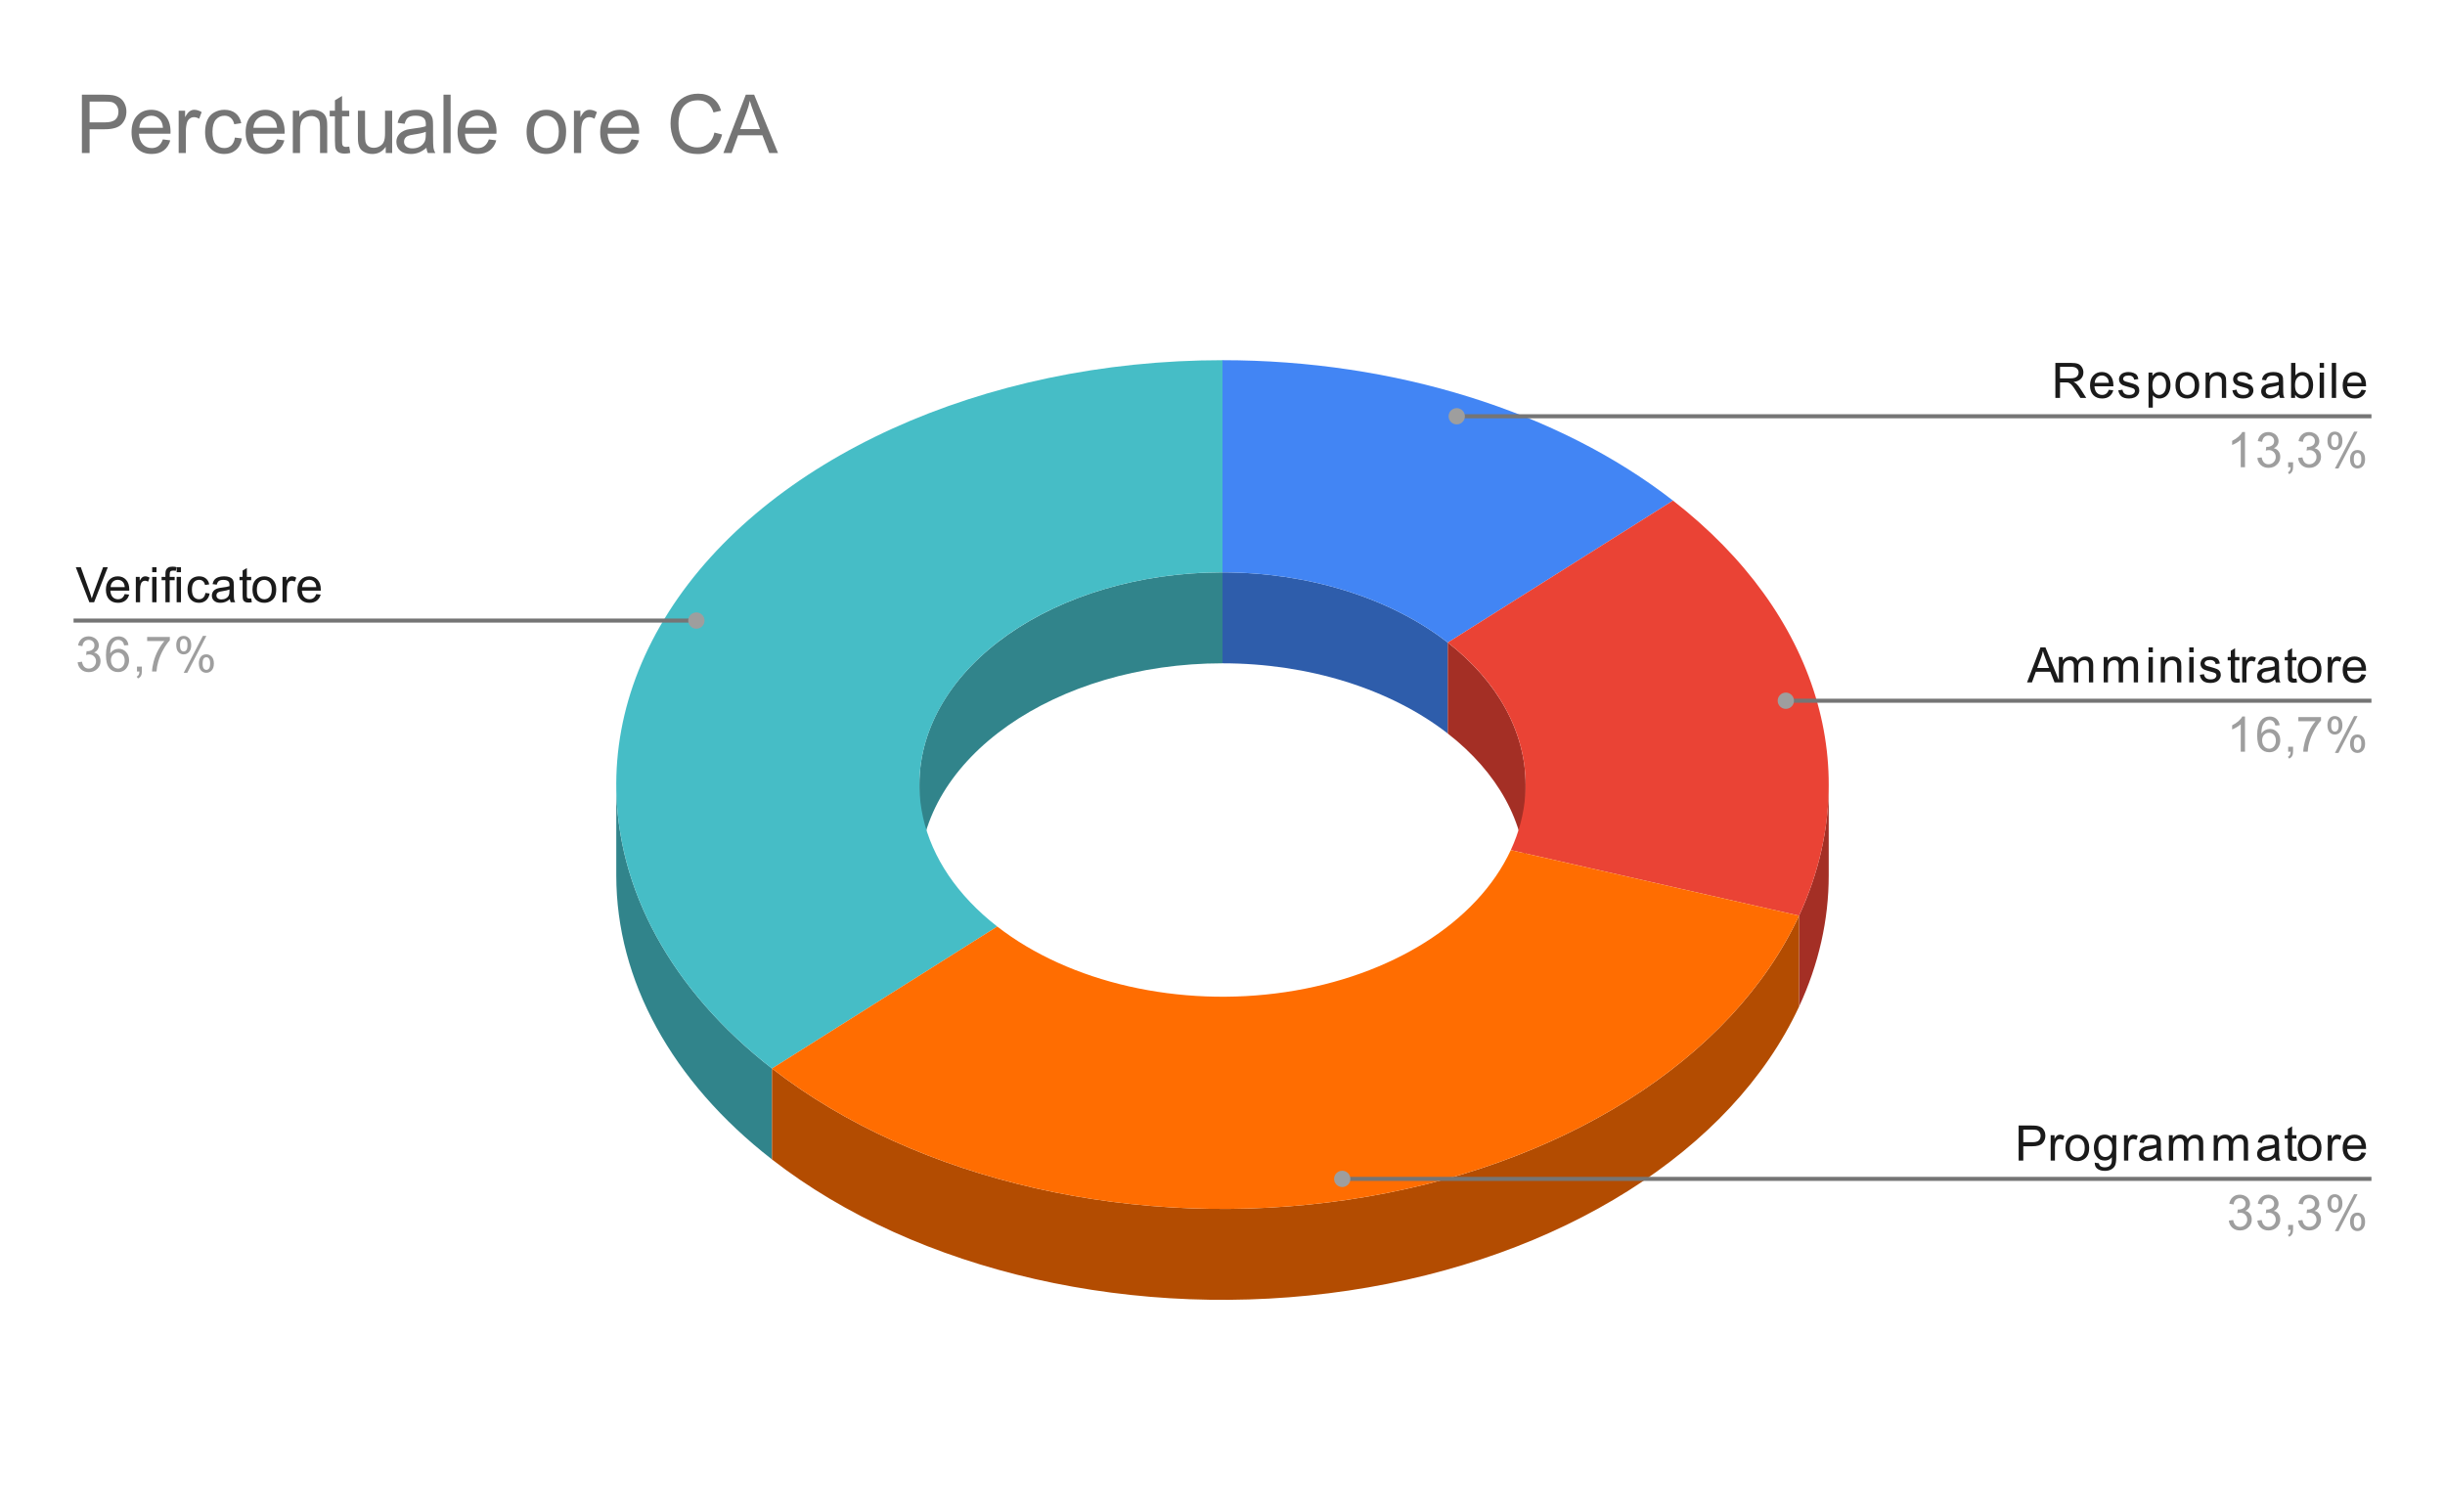 <svg version="1.1" viewBox="0.0 0.0 600.0 371.0" fill="none" stroke="none" stroke-linecap="square" stroke-miterlimit="10" width="600" height="371" xmlns:xlink="http://www.w3.org/1999/xlink" xmlns="http://www.w3.org/2000/svg"><path fill="#ffffff" d="M0 0L600.0 0L600.0 371.0L0 371.0L0 0Z" fill-rule="nonzero"/><path fill="#2e5dab" d="M300.0 140.458C321.081 140.458 341.172 146.719 355.278 157.685L355.278 180C341.172 169.034 321.081 162.773 300.0 162.773Z" fill-rule="nonzero"/><path fill="#4285f4" d="M300.0 88.389C342.162 88.389 382.343 100.912 410.555 122.845L355.278 157.685C341.172 146.719 321.081 140.458 300.0 140.458Z" fill-rule="nonzero"/><path fill="#a42f25" d="M448.767 214.841C448.767 225.768 446.31 236.628 441.486 247.021L441.486 224.706C446.31 214.313 448.767 203.453 448.767 192.526Z" fill-rule="nonzero"/><path fill="#a42f25" d="M355.278 157.685C367.577 167.247 374.383 179.659 374.383 192.526L374.383 214.841C374.383 201.974 367.577 189.562 355.278 180Z" fill-rule="nonzero"/><path fill="#ea4335" d="M410.555 122.845C446.119 150.493 457.91 189.322 441.486 224.706L370.743 208.616C378.955 190.924 373.059 171.509 355.278 157.685Z" fill-rule="nonzero"/><path fill="#31848b" d="M189.445 284.522C164.846 265.398 151.233 240.575 151.233 214.841L151.233 192.526C151.233 218.26 164.846 243.083 189.445 262.207Z" fill-rule="nonzero"/><path fill="#31848b" d="M225.617 192.526C225.617 163.769 258.919 140.458 300.0 140.458L300.0 162.773C258.919 162.773 225.617 186.084 225.617 214.841Z" fill-rule="nonzero"/><path fill="#46bdc6" d="M189.445 262.207C150.13 231.642 140.197 187.743 164.095 150.17C187.993 112.597 241.244 88.389 300.0 88.389L300.0 140.458C270.622 140.458 243.996 152.561 232.047 171.348C220.098 190.134 225.065 212.084 244.722 227.366Z" fill-rule="nonzero"/><path fill="#b34c01" d="M441.486 247.021C425.062 282.404 382.918 308.967 330.93 316.702C278.943 324.437 225.009 312.17 189.445 284.522L189.445 262.207C225.009 289.855 278.943 302.122 330.93 294.387C382.918 286.652 425.062 260.089 441.486 224.706Z" fill-rule="nonzero"/><path fill="#ff6d01" d="M441.486 224.706C425.062 260.089 382.918 286.652 330.93 294.387C278.943 302.122 225.009 289.855 189.445 262.207L244.722 227.366C262.504 241.19 289.471 247.324 315.465 243.456C341.459 239.589 362.531 226.308 370.743 208.616Z" fill-rule="nonzero"/><path fill="#1a1a1a" d="M21.925 147.787L18.597 139.194L19.831 139.194L22.066 145.444Q22.331 146.194 22.519 146.85Q22.722 146.147 22.988 145.444L25.3 139.194L26.456 139.194L23.097 147.787L21.925 147.787ZM30.597 145.787L31.691 145.912Q31.441 146.866 30.738 147.397Q30.034 147.928 28.956 147.928Q27.597 147.928 26.784 147.084Q25.988 146.241 25.988 144.725Q25.988 143.162 26.8 142.303Q27.613 141.428 28.894 141.428Q30.144 141.428 30.925 142.272Q31.722 143.116 31.722 144.662Q31.722 144.756 31.722 144.944L27.081 144.944Q27.144 145.975 27.659 146.522Q28.175 147.053 28.956 147.053Q29.534 147.053 29.941 146.756Q30.363 146.444 30.597 145.787ZM27.144 144.084L30.613 144.084Q30.55 143.287 30.222 142.897Q29.706 142.287 28.909 142.287Q28.175 142.287 27.675 142.772Q27.191 143.256 27.144 144.084ZM33.331 147.787L33.331 141.569L34.284 141.569L34.284 142.506Q34.644 141.85 34.941 141.647Q35.253 141.428 35.628 141.428Q36.159 141.428 36.706 141.756L36.347 142.741Q35.956 142.506 35.581 142.506Q35.222 142.506 34.941 142.725Q34.675 142.928 34.566 143.303Q34.378 143.866 34.378 144.522L34.378 147.787L33.331 147.787ZM37.347 140.412L37.347 139.194L38.409 139.194L38.409 140.412L37.347 140.412ZM37.347 147.787L37.347 141.569L38.409 141.569L38.409 147.787L37.347 147.787ZM40.597 147.787L40.597 142.381L39.659 142.381L39.659 141.569L40.597 141.569L40.597 140.897Q40.597 140.272 40.706 139.975Q40.862 139.553 41.237 139.303Q41.628 139.053 42.316 139.053Q42.769 139.053 43.3 139.162L43.144 140.069Q42.816 140.022 42.519 140.022Q42.034 140.022 41.831 140.225Q41.644 140.428 41.644 140.991L41.644 141.569L42.862 141.569L42.862 142.381L41.644 142.381L41.644 147.787L40.597 147.787ZM43.347 140.412L43.347 139.194L44.409 139.194L44.409 140.412L43.347 140.412ZM43.347 147.787L43.347 141.569L44.409 141.569L44.409 147.787L43.347 147.787ZM50.409 145.506L51.441 145.647Q51.269 146.709 50.566 147.319Q49.862 147.928 48.847 147.928Q47.566 147.928 46.784 147.1Q46.019 146.256 46.019 144.694Q46.019 143.694 46.347 142.944Q46.691 142.178 47.362 141.803Q48.05 141.428 48.862 141.428Q49.862 141.428 50.503 141.944Q51.159 142.444 51.347 143.397L50.316 143.553Q50.175 142.928 49.8 142.616Q49.425 142.287 48.894 142.287Q48.097 142.287 47.597 142.866Q47.097 143.428 47.097 144.662Q47.097 145.928 47.581 146.491Q48.066 147.053 48.831 147.053Q49.456 147.053 49.862 146.678Q50.284 146.303 50.409 145.506ZM56.409 147.022Q55.816 147.522 55.269 147.725Q54.737 147.928 54.112 147.928Q53.081 147.928 52.534 147.428Q51.987 146.928 51.987 146.147Q51.987 145.694 52.191 145.319Q52.394 144.928 52.737 144.709Q53.081 144.475 53.503 144.366Q53.8 144.272 54.441 144.194Q55.706 144.053 56.316 143.834Q56.316 143.616 56.316 143.569Q56.316 142.912 56.019 142.647Q55.612 142.303 54.816 142.303Q54.081 142.303 53.722 142.569Q53.362 142.819 53.191 143.475L52.159 143.334Q52.3 142.678 52.628 142.272Q52.956 141.866 53.566 141.647Q54.175 141.428 54.972 141.428Q55.769 141.428 56.269 141.616Q56.769 141.803 57.003 142.084Q57.237 142.366 57.331 142.803Q57.378 143.069 57.378 143.772L57.378 145.178Q57.378 146.647 57.441 147.037Q57.519 147.428 57.722 147.787L56.612 147.787Q56.456 147.459 56.409 147.022ZM56.316 144.662Q55.737 144.897 54.597 145.069Q53.941 145.162 53.675 145.287Q53.409 145.397 53.253 145.616Q53.112 145.834 53.112 146.116Q53.112 146.537 53.425 146.819Q53.753 147.1 54.362 147.1Q54.972 147.1 55.441 146.834Q55.925 146.569 56.144 146.1Q56.316 145.741 56.316 145.053L56.316 144.662ZM61.644 146.85L61.8 147.772Q61.347 147.866 61.003 147.866Q60.425 147.866 60.112 147.694Q59.8 147.506 59.659 147.209Q59.534 146.912 59.534 145.959L59.534 142.381L58.769 142.381L58.769 141.569L59.534 141.569L59.534 140.022L60.581 139.397L60.581 141.569L61.644 141.569L61.644 142.381L60.581 142.381L60.581 146.022Q60.581 146.475 60.628 146.6Q60.691 146.725 60.816 146.803Q60.941 146.881 61.175 146.881Q61.362 146.881 61.644 146.85ZM61.956 144.678Q61.956 142.944 62.909 142.116Q63.706 141.428 64.862 141.428Q66.144 141.428 66.956 142.272Q67.784 143.1 67.784 144.584Q67.784 145.787 67.425 146.475Q67.066 147.162 66.362 147.553Q65.675 147.928 64.862 147.928Q63.566 147.928 62.753 147.1Q61.956 146.256 61.956 144.678ZM63.034 144.678Q63.034 145.866 63.55 146.459Q64.081 147.053 64.862 147.053Q65.659 147.053 66.175 146.459Q66.691 145.866 66.691 144.647Q66.691 143.491 66.159 142.897Q65.644 142.303 64.862 142.303Q64.081 142.303 63.55 142.897Q63.034 143.475 63.034 144.678ZM69.331 147.787L69.331 141.569L70.284 141.569L70.284 142.506Q70.644 141.85 70.941 141.647Q71.253 141.428 71.628 141.428Q72.159 141.428 72.706 141.756L72.347 142.741Q71.956 142.506 71.581 142.506Q71.222 142.506 70.941 142.725Q70.675 142.928 70.566 143.303Q70.378 143.866 70.378 144.522L70.378 147.787L69.331 147.787ZM77.597 145.787L78.691 145.912Q78.441 146.866 77.737 147.397Q77.034 147.928 75.956 147.928Q74.597 147.928 73.784 147.084Q72.987 146.241 72.987 144.725Q72.987 143.162 73.8 142.303Q74.612 141.428 75.894 141.428Q77.144 141.428 77.925 142.272Q78.722 143.116 78.722 144.662Q78.722 144.756 78.722 144.944L74.081 144.944Q74.144 145.975 74.659 146.522Q75.175 147.053 75.956 147.053Q76.534 147.053 76.941 146.756Q77.362 146.444 77.597 145.787ZM74.144 144.084L77.612 144.084Q77.55 143.287 77.222 142.897Q76.706 142.287 75.909 142.287Q75.175 142.287 74.675 142.772Q74.191 143.256 74.144 144.084Z" fill-rule="nonzero"/><path fill="#9e9e9e" d="M19.05 162.522L20.113 162.381Q20.284 163.272 20.722 163.678Q21.159 164.069 21.784 164.069Q22.534 164.069 23.05 163.553Q23.566 163.037 23.566 162.272Q23.566 161.553 23.081 161.084Q22.613 160.6 21.878 160.6Q21.581 160.6 21.128 160.725L21.253 159.787Q21.363 159.803 21.425 159.803Q22.097 159.803 22.628 159.459Q23.175 159.1 23.175 158.366Q23.175 157.787 22.784 157.412Q22.394 157.022 21.769 157.022Q21.159 157.022 20.738 157.412Q20.331 157.803 20.222 158.569L19.159 158.381Q19.347 157.334 20.034 156.756Q20.722 156.162 21.738 156.162Q22.441 156.162 23.034 156.475Q23.628 156.772 23.941 157.287Q24.253 157.803 24.253 158.397Q24.253 158.944 23.956 159.412Q23.659 159.866 23.081 160.131Q23.831 160.303 24.253 160.866Q24.675 161.412 24.675 162.256Q24.675 163.381 23.847 164.162Q23.034 164.944 21.784 164.944Q20.659 164.944 19.909 164.272Q19.159 163.584 19.05 162.522ZM31.519 158.303L30.472 158.381Q30.331 157.756 30.081 157.475Q29.644 157.022 29.019 157.022Q28.519 157.022 28.128 157.303Q27.644 157.678 27.347 158.381Q27.066 159.069 27.05 160.35Q27.425 159.772 27.972 159.491Q28.534 159.209 29.144 159.209Q30.191 159.209 30.925 159.991Q31.675 160.772 31.675 161.991Q31.675 162.803 31.316 163.506Q30.972 164.194 30.363 164.569Q29.753 164.928 28.988 164.928Q27.659 164.928 26.831 163.959Q26.003 162.991 26.003 160.772Q26.003 158.272 26.925 157.147Q27.722 156.162 29.081 156.162Q30.097 156.162 30.738 156.741Q31.394 157.303 31.519 158.303ZM27.222 162.006Q27.222 162.553 27.441 163.053Q27.675 163.537 28.081 163.803Q28.503 164.069 28.972 164.069Q29.628 164.069 30.113 163.537Q30.597 162.991 30.597 162.069Q30.597 161.178 30.113 160.662Q29.644 160.147 28.925 160.147Q28.206 160.147 27.706 160.662Q27.222 161.178 27.222 162.006ZM33.612 164.787L33.612 163.584L34.816 163.584L34.816 164.787Q34.816 165.444 34.581 165.85Q34.347 166.272 33.847 166.491L33.55 166.037Q33.878 165.897 34.034 165.6Q34.191 165.319 34.222 164.787L33.612 164.787ZM36.112 157.319L36.112 156.303L41.675 156.303L41.675 157.131Q40.862 158.006 40.05 159.459Q39.253 160.897 38.816 162.428Q38.487 163.506 38.409 164.787L37.316 164.787Q37.331 163.772 37.706 162.334Q38.097 160.897 38.8 159.569Q39.519 158.241 40.331 157.319L36.112 157.319ZM43.253 158.256Q43.253 157.334 43.706 156.694Q44.175 156.053 45.05 156.053Q45.862 156.053 46.394 156.631Q46.925 157.209 46.925 158.319Q46.925 159.412 46.378 160.006Q45.847 160.584 45.066 160.584Q44.284 160.584 43.769 160.006Q43.253 159.428 43.253 158.256ZM45.081 156.772Q44.691 156.772 44.425 157.116Q44.175 157.459 44.175 158.366Q44.175 159.194 44.425 159.537Q44.691 159.866 45.081 159.866Q45.487 159.866 45.737 159.522Q46.003 159.178 46.003 158.287Q46.003 157.444 45.737 157.116Q45.472 156.772 45.081 156.772ZM45.081 165.1L49.784 156.053L50.644 156.053L45.956 165.1L45.081 165.1ZM48.8 162.772Q48.8 161.85 49.253 161.209Q49.722 160.569 50.612 160.569Q51.425 160.569 51.956 161.147Q52.487 161.709 52.487 162.834Q52.487 163.928 51.941 164.522Q51.409 165.1 50.612 165.1Q49.847 165.1 49.316 164.522Q48.8 163.944 48.8 162.772ZM50.644 161.287Q50.237 161.287 49.972 161.631Q49.722 161.975 49.722 162.881Q49.722 163.694 49.987 164.037Q50.253 164.381 50.644 164.381Q51.034 164.381 51.3 164.037Q51.566 163.694 51.566 162.787Q51.566 161.959 51.3 161.631Q51.034 161.287 50.644 161.287Z" fill-rule="nonzero"/><path stroke="#757575" stroke-width="1.0" stroke-linecap="butt" d="M18.55 152.287L145.233 152.287L170.89 152.287" fill-rule="nonzero"/><path fill="#9e9e9e" d="M172.89 152.287C172.89 151.183 171.995 150.287 170.89 150.287C169.786 150.287 168.89 151.183 168.89 152.287C168.89 153.392 169.786 154.287 170.89 154.287C171.995 154.287 172.89 153.392 172.89 152.287" fill-rule="nonzero"/><path fill="#1a1a1a" d="M504.387 97.649L504.387 89.055L508.2 89.055Q509.356 89.055 509.95 89.29Q510.544 89.524 510.903 90.118Q511.262 90.696 511.262 91.399Q511.262 92.321 510.669 92.946Q510.075 93.571 508.841 93.743Q509.294 93.961 509.528 94.165Q510.028 94.618 510.466 95.305L511.966 97.649L510.528 97.649L509.403 95.868Q508.903 95.086 508.575 94.68Q508.262 94.274 507.997 94.118Q507.747 93.946 507.481 93.868Q507.294 93.836 506.856 93.836L505.528 93.836L505.528 97.649L504.387 97.649ZM505.528 92.852L507.981 92.852Q508.747 92.852 509.184 92.696Q509.637 92.524 509.856 92.18Q510.091 91.821 510.091 91.399Q510.091 90.79 509.637 90.399Q509.2 90.008 508.247 90.008L505.528 90.008L505.528 92.852ZM517.497 95.649L518.591 95.774Q518.341 96.727 517.638 97.258Q516.934 97.79 515.856 97.79Q514.497 97.79 513.684 96.946Q512.888 96.102 512.888 94.586Q512.888 93.024 513.7 92.165Q514.513 91.29 515.794 91.29Q517.044 91.29 517.825 92.133Q518.622 92.977 518.622 94.524Q518.622 94.618 518.622 94.805L513.981 94.805Q514.044 95.836 514.559 96.383Q515.075 96.915 515.856 96.915Q516.434 96.915 516.841 96.618Q517.263 96.305 517.497 95.649ZM514.044 93.946L517.513 93.946Q517.45 93.149 517.122 92.758Q516.606 92.149 515.809 92.149Q515.075 92.149 514.575 92.633Q514.091 93.118 514.044 93.946ZM519.825 95.79L520.856 95.633Q520.95 96.258 521.341 96.586Q521.747 96.915 522.481 96.915Q523.2 96.915 523.544 96.633Q523.903 96.336 523.903 95.93Q523.903 95.571 523.591 95.368Q523.372 95.227 522.513 95.008Q521.356 94.711 520.903 94.508Q520.466 94.29 520.231 93.915Q519.997 93.54 519.997 93.071Q519.997 92.665 520.184 92.305Q520.372 91.946 520.7 91.711Q520.95 91.54 521.372 91.415Q521.794 91.29 522.294 91.29Q523.013 91.29 523.559 91.508Q524.122 91.711 524.388 92.071Q524.653 92.43 524.747 93.024L523.716 93.165Q523.653 92.696 523.309 92.43Q522.981 92.149 522.356 92.149Q521.638 92.149 521.325 92.399Q521.013 92.633 521.013 92.961Q521.013 93.165 521.138 93.321Q521.278 93.493 521.544 93.602Q521.7 93.665 522.481 93.868Q523.606 94.18 524.044 94.368Q524.481 94.555 524.731 94.915Q524.981 95.274 524.981 95.821Q524.981 96.352 524.669 96.821Q524.372 97.274 523.794 97.54Q523.216 97.79 522.481 97.79Q521.263 97.79 520.622 97.29Q519.997 96.774 519.825 95.79ZM527.247 100.04L527.247 91.43L528.2 91.43L528.2 92.227Q528.544 91.758 528.966 91.524Q529.403 91.29 530.013 91.29Q530.809 91.29 531.419 91.696Q532.028 92.102 532.325 92.852Q532.638 93.602 532.638 94.493Q532.638 95.446 532.294 96.211Q531.966 96.977 531.309 97.383Q530.653 97.79 529.934 97.79Q529.403 97.79 528.981 97.571Q528.559 97.336 528.294 97.008L528.294 100.04L527.247 100.04ZM528.2 94.571Q528.2 95.774 528.684 96.352Q529.169 96.915 529.856 96.915Q530.559 96.915 531.059 96.321Q531.559 95.727 531.559 94.477Q531.559 93.29 531.075 92.711Q530.591 92.118 529.903 92.118Q529.231 92.118 528.716 92.743Q528.2 93.368 528.2 94.571ZM533.856 94.54Q533.856 92.805 534.809 91.977Q535.606 91.29 536.763 91.29Q538.044 91.29 538.856 92.133Q539.684 92.961 539.684 94.446Q539.684 95.649 539.325 96.336Q538.966 97.024 538.263 97.415Q537.575 97.79 536.763 97.79Q535.466 97.79 534.653 96.961Q533.856 96.118 533.856 94.54ZM534.934 94.54Q534.934 95.727 535.45 96.321Q535.981 96.915 536.763 96.915Q537.559 96.915 538.075 96.321Q538.591 95.727 538.591 94.508Q538.591 93.352 538.059 92.758Q537.544 92.165 536.763 92.165Q535.981 92.165 535.45 92.758Q534.934 93.336 534.934 94.54ZM541.247 97.649L541.247 91.43L542.184 91.43L542.184 92.305Q542.872 91.29 544.169 91.29Q544.731 91.29 545.2 91.493Q545.684 91.696 545.919 92.024Q546.153 92.352 546.247 92.79Q546.294 93.086 546.294 93.821L546.294 97.649L545.247 97.649L545.247 93.868Q545.247 93.211 545.122 92.899Q544.997 92.586 544.684 92.399Q544.372 92.196 543.95 92.196Q543.278 92.196 542.778 92.633Q542.294 93.055 542.294 94.243L542.294 97.649L541.247 97.649ZM547.825 95.79L548.856 95.633Q548.95 96.258 549.341 96.586Q549.747 96.915 550.481 96.915Q551.2 96.915 551.544 96.633Q551.903 96.336 551.903 95.93Q551.903 95.571 551.591 95.368Q551.372 95.227 550.513 95.008Q549.356 94.711 548.903 94.508Q548.466 94.29 548.231 93.915Q547.997 93.54 547.997 93.071Q547.997 92.665 548.184 92.305Q548.372 91.946 548.7 91.711Q548.95 91.54 549.372 91.415Q549.794 91.29 550.294 91.29Q551.013 91.29 551.559 91.508Q552.122 91.711 552.388 92.071Q552.653 92.43 552.747 93.024L551.716 93.165Q551.653 92.696 551.309 92.43Q550.981 92.149 550.356 92.149Q549.638 92.149 549.325 92.399Q549.013 92.633 549.013 92.961Q549.013 93.165 549.138 93.321Q549.278 93.493 549.544 93.602Q549.7 93.665 550.481 93.868Q551.606 94.18 552.044 94.368Q552.481 94.555 552.731 94.915Q552.981 95.274 552.981 95.821Q552.981 96.352 552.669 96.821Q552.372 97.274 551.794 97.54Q551.216 97.79 550.481 97.79Q549.263 97.79 548.622 97.29Q547.997 96.774 547.825 95.79ZM559.309 96.883Q558.716 97.383 558.169 97.586Q557.638 97.79 557.013 97.79Q555.981 97.79 555.434 97.29Q554.888 96.79 554.888 96.008Q554.888 95.555 555.091 95.18Q555.294 94.79 555.638 94.571Q555.981 94.336 556.403 94.227Q556.7 94.133 557.341 94.055Q558.606 93.915 559.216 93.696Q559.216 93.477 559.216 93.43Q559.216 92.774 558.919 92.508Q558.513 92.165 557.716 92.165Q556.981 92.165 556.622 92.43Q556.263 92.68 556.091 93.336L555.059 93.196Q555.2 92.54 555.528 92.133Q555.856 91.727 556.466 91.508Q557.075 91.29 557.872 91.29Q558.669 91.29 559.169 91.477Q559.669 91.665 559.903 91.946Q560.138 92.227 560.231 92.665Q560.278 92.93 560.278 93.633L560.278 95.04Q560.278 96.508 560.341 96.899Q560.419 97.29 560.622 97.649L559.513 97.649Q559.356 97.321 559.309 96.883ZM559.216 94.524Q558.638 94.758 557.497 94.93Q556.841 95.024 556.575 95.149Q556.309 95.258 556.153 95.477Q556.013 95.696 556.013 95.977Q556.013 96.399 556.325 96.68Q556.653 96.961 557.263 96.961Q557.872 96.961 558.341 96.696Q558.825 96.43 559.044 95.961Q559.216 95.602 559.216 94.915L559.216 94.524ZM563.216 97.649L562.231 97.649L562.231 89.055L563.294 89.055L563.294 92.118Q563.966 91.29 564.997 91.29Q565.575 91.29 566.075 91.524Q566.591 91.743 566.919 92.165Q567.263 92.586 567.45 93.18Q567.638 93.774 567.638 94.446Q567.638 96.04 566.841 96.915Q566.044 97.79 564.95 97.79Q563.841 97.79 563.216 96.868L563.216 97.649ZM563.2 94.493Q563.2 95.602 563.513 96.102Q564.013 96.915 564.856 96.915Q565.544 96.915 566.044 96.321Q566.559 95.727 566.559 94.524Q566.559 93.305 566.075 92.727Q565.591 92.149 564.903 92.149Q564.216 92.149 563.7 92.758Q563.2 93.352 563.2 94.493ZM569.247 90.274L569.247 89.055L570.309 89.055L570.309 90.274L569.247 90.274ZM569.247 97.649L569.247 91.43L570.309 91.43L570.309 97.649L569.247 97.649ZM572.216 97.649L572.216 89.055L573.278 89.055L573.278 97.649L572.216 97.649ZM579.497 95.649L580.591 95.774Q580.341 96.727 579.638 97.258Q578.934 97.79 577.856 97.79Q576.497 97.79 575.684 96.946Q574.888 96.102 574.888 94.586Q574.888 93.024 575.7 92.165Q576.513 91.29 577.794 91.29Q579.044 91.29 579.825 92.133Q580.622 92.977 580.622 94.524Q580.622 94.618 580.622 94.805L575.981 94.805Q576.044 95.836 576.559 96.383Q577.075 96.915 577.856 96.915Q578.434 96.915 578.841 96.618Q579.263 96.305 579.497 95.649ZM576.044 93.946L579.513 93.946Q579.45 93.149 579.122 92.758Q578.606 92.149 577.809 92.149Q577.075 92.149 576.575 92.633Q576.091 93.118 576.044 93.946Z" fill-rule="nonzero"/><path fill="#9e9e9e" d="M550.919 114.649L549.872 114.649L549.872 107.93Q549.481 108.29 548.856 108.665Q548.247 109.024 547.763 109.196L547.763 108.18Q548.638 107.758 549.294 107.18Q549.966 106.586 550.247 106.024L550.919 106.024L550.919 114.649ZM553.95 112.383L555.013 112.243Q555.184 113.133 555.622 113.54Q556.059 113.93 556.684 113.93Q557.434 113.93 557.95 113.415Q558.466 112.899 558.466 112.133Q558.466 111.415 557.981 110.946Q557.513 110.461 556.778 110.461Q556.481 110.461 556.028 110.586L556.153 109.649Q556.263 109.665 556.325 109.665Q556.997 109.665 557.528 109.321Q558.075 108.961 558.075 108.227Q558.075 107.649 557.684 107.274Q557.294 106.883 556.669 106.883Q556.059 106.883 555.638 107.274Q555.231 107.665 555.122 108.43L554.059 108.243Q554.247 107.196 554.934 106.618Q555.622 106.024 556.638 106.024Q557.341 106.024 557.934 106.336Q558.528 106.633 558.841 107.149Q559.153 107.665 559.153 108.258Q559.153 108.805 558.856 109.274Q558.559 109.727 557.981 109.993Q558.731 110.165 559.153 110.727Q559.575 111.274 559.575 112.118Q559.575 113.243 558.747 114.024Q557.934 114.805 556.684 114.805Q555.559 114.805 554.809 114.133Q554.059 113.446 553.95 112.383ZM561.513 114.649L561.513 113.446L562.716 113.446L562.716 114.649Q562.716 115.305 562.481 115.711Q562.247 116.133 561.747 116.352L561.45 115.899Q561.778 115.758 561.934 115.461Q562.091 115.18 562.122 114.649L561.513 114.649ZM563.95 112.383L565.013 112.243Q565.184 113.133 565.622 113.54Q566.059 113.93 566.684 113.93Q567.434 113.93 567.95 113.415Q568.466 112.899 568.466 112.133Q568.466 111.415 567.981 110.946Q567.513 110.461 566.778 110.461Q566.481 110.461 566.028 110.586L566.153 109.649Q566.263 109.665 566.325 109.665Q566.997 109.665 567.528 109.321Q568.075 108.961 568.075 108.227Q568.075 107.649 567.684 107.274Q567.294 106.883 566.669 106.883Q566.059 106.883 565.638 107.274Q565.231 107.665 565.122 108.43L564.059 108.243Q564.247 107.196 564.934 106.618Q565.622 106.024 566.638 106.024Q567.341 106.024 567.934 106.336Q568.528 106.633 568.841 107.149Q569.153 107.665 569.153 108.258Q569.153 108.805 568.856 109.274Q568.559 109.727 567.981 109.993Q568.731 110.165 569.153 110.727Q569.575 111.274 569.575 112.118Q569.575 113.243 568.747 114.024Q567.934 114.805 566.684 114.805Q565.559 114.805 564.809 114.133Q564.059 113.446 563.95 112.383ZM571.153 108.118Q571.153 107.196 571.606 106.555Q572.075 105.915 572.95 105.915Q573.763 105.915 574.294 106.493Q574.825 107.071 574.825 108.18Q574.825 109.274 574.278 109.868Q573.747 110.446 572.966 110.446Q572.184 110.446 571.669 109.868Q571.153 109.29 571.153 108.118ZM572.981 106.633Q572.591 106.633 572.325 106.977Q572.075 107.321 572.075 108.227Q572.075 109.055 572.325 109.399Q572.591 109.727 572.981 109.727Q573.388 109.727 573.638 109.383Q573.903 109.04 573.903 108.149Q573.903 107.305 573.638 106.977Q573.372 106.633 572.981 106.633ZM572.981 114.961L577.684 105.915L578.544 105.915L573.856 114.961L572.981 114.961ZM576.7 112.633Q576.7 111.711 577.153 111.071Q577.622 110.43 578.513 110.43Q579.325 110.43 579.856 111.008Q580.388 111.571 580.388 112.696Q580.388 113.79 579.841 114.383Q579.309 114.961 578.513 114.961Q577.747 114.961 577.216 114.383Q576.7 113.805 576.7 112.633ZM578.544 111.149Q578.138 111.149 577.872 111.493Q577.622 111.836 577.622 112.743Q577.622 113.555 577.888 113.899Q578.153 114.243 578.544 114.243Q578.934 114.243 579.2 113.899Q579.466 113.555 579.466 112.649Q579.466 111.821 579.2 111.493Q578.934 111.149 578.544 111.149Z" fill-rule="nonzero"/><path stroke="#757575" stroke-width="1.0" stroke-linecap="butt" d="M581.45 102.149L454.767 102.149L357.483 102.149" fill-rule="nonzero"/><path fill="#9e9e9e" d="M359.483 102.149C359.483 101.044 358.588 100.149 357.483 100.149C356.379 100.149 355.483 101.044 355.483 102.149C355.483 103.254 356.379 104.149 357.483 104.149C358.588 104.149 359.483 103.254 359.483 102.149" fill-rule="nonzero"/><path fill="#1a1a1a" d="M497.434 167.457L500.731 158.863L501.95 158.863L505.466 167.457L504.184 167.457L503.169 164.848L499.591 164.848L498.637 167.457L497.434 167.457ZM499.919 163.926L502.825 163.926L501.934 161.551Q501.512 160.473 501.325 159.77Q501.153 160.598 500.856 161.41L499.919 163.926ZM505.247 167.457L505.247 161.238L506.184 161.238L506.184 162.113Q506.481 161.645 506.966 161.379Q507.45 161.098 508.075 161.098Q508.762 161.098 509.2 161.379Q509.653 161.66 509.825 162.176Q510.575 161.098 511.747 161.098Q512.684 161.098 513.169 161.613Q513.669 162.113 513.669 163.192L513.669 167.457L512.622 167.457L512.622 163.535Q512.622 162.91 512.513 162.629Q512.419 162.348 512.153 162.176Q511.887 162.004 511.512 162.004Q510.856 162.004 510.419 162.442Q509.997 162.879 509.997 163.848L509.997 167.457L508.934 167.457L508.934 163.41Q508.934 162.707 508.669 162.363Q508.419 162.004 507.841 162.004Q507.387 162.004 507.012 162.238Q506.637 162.473 506.466 162.926Q506.294 163.379 506.294 164.223L506.294 167.457L505.247 167.457ZM516.247 167.457L516.247 161.238L517.184 161.238L517.184 162.113Q517.481 161.645 517.966 161.379Q518.45 161.098 519.075 161.098Q519.763 161.098 520.2 161.379Q520.653 161.66 520.825 162.176Q521.575 161.098 522.747 161.098Q523.684 161.098 524.169 161.613Q524.669 162.113 524.669 163.192L524.669 167.457L523.622 167.457L523.622 163.535Q523.622 162.91 523.513 162.629Q523.419 162.348 523.153 162.176Q522.888 162.004 522.513 162.004Q521.856 162.004 521.419 162.442Q520.997 162.879 520.997 163.848L520.997 167.457L519.934 167.457L519.934 163.41Q519.934 162.707 519.669 162.363Q519.419 162.004 518.841 162.004Q518.388 162.004 518.013 162.238Q517.638 162.473 517.466 162.926Q517.294 163.379 517.294 164.223L517.294 167.457L516.247 167.457ZM527.247 160.082L527.247 158.863L528.309 158.863L528.309 160.082L527.247 160.082ZM527.247 167.457L527.247 161.238L528.309 161.238L528.309 167.457L527.247 167.457ZM530.247 167.457L530.247 161.238L531.184 161.238L531.184 162.113Q531.872 161.098 533.169 161.098Q533.731 161.098 534.2 161.301Q534.684 161.504 534.919 161.832Q535.153 162.16 535.247 162.598Q535.294 162.895 535.294 163.629L535.294 167.457L534.247 167.457L534.247 163.676Q534.247 163.02 534.122 162.707Q533.997 162.395 533.684 162.207Q533.372 162.004 532.95 162.004Q532.278 162.004 531.778 162.442Q531.294 162.863 531.294 164.051L531.294 167.457L530.247 167.457ZM537.247 160.082L537.247 158.863L538.309 158.863L538.309 160.082L537.247 160.082ZM537.247 167.457L537.247 161.238L538.309 161.238L538.309 167.457L537.247 167.457ZM539.825 165.598L540.856 165.442Q540.95 166.067 541.341 166.395Q541.747 166.723 542.481 166.723Q543.2 166.723 543.544 166.442Q543.903 166.145 543.903 165.738Q543.903 165.379 543.591 165.176Q543.372 165.035 542.513 164.817Q541.356 164.52 540.903 164.317Q540.466 164.098 540.231 163.723Q539.997 163.348 539.997 162.879Q539.997 162.473 540.184 162.113Q540.372 161.754 540.7 161.52Q540.95 161.348 541.372 161.223Q541.794 161.098 542.294 161.098Q543.013 161.098 543.559 161.317Q544.122 161.52 544.388 161.879Q544.653 162.238 544.747 162.832L543.716 162.973Q543.653 162.504 543.309 162.238Q542.981 161.957 542.356 161.957Q541.638 161.957 541.325 162.207Q541.013 162.442 541.013 162.77Q541.013 162.973 541.138 163.129Q541.278 163.301 541.544 163.41Q541.7 163.473 542.481 163.676Q543.606 163.988 544.044 164.176Q544.481 164.363 544.731 164.723Q544.981 165.082 544.981 165.629Q544.981 166.16 544.669 166.629Q544.372 167.082 543.794 167.348Q543.216 167.598 542.481 167.598Q541.263 167.598 540.622 167.098Q539.997 166.582 539.825 165.598ZM549.544 166.52L549.7 167.442Q549.247 167.535 548.903 167.535Q548.325 167.535 548.013 167.363Q547.7 167.176 547.559 166.879Q547.434 166.582 547.434 165.629L547.434 162.051L546.669 162.051L546.669 161.238L547.434 161.238L547.434 159.692L548.481 159.067L548.481 161.238L549.544 161.238L549.544 162.051L548.481 162.051L548.481 165.692Q548.481 166.145 548.528 166.27Q548.591 166.395 548.716 166.473Q548.841 166.551 549.075 166.551Q549.263 166.551 549.544 166.52ZM550.231 167.457L550.231 161.238L551.184 161.238L551.184 162.176Q551.544 161.52 551.841 161.317Q552.153 161.098 552.528 161.098Q553.059 161.098 553.606 161.426L553.247 162.41Q552.856 162.176 552.481 162.176Q552.122 162.176 551.841 162.395Q551.575 162.598 551.466 162.973Q551.278 163.535 551.278 164.192L551.278 167.457L550.231 167.457ZM558.309 166.692Q557.716 167.192 557.169 167.395Q556.638 167.598 556.013 167.598Q554.981 167.598 554.434 167.098Q553.888 166.598 553.888 165.817Q553.888 165.363 554.091 164.988Q554.294 164.598 554.638 164.379Q554.981 164.145 555.403 164.035Q555.7 163.942 556.341 163.863Q557.606 163.723 558.216 163.504Q558.216 163.285 558.216 163.238Q558.216 162.582 557.919 162.317Q557.513 161.973 556.716 161.973Q555.981 161.973 555.622 162.238Q555.263 162.488 555.091 163.145L554.059 163.004Q554.2 162.348 554.528 161.942Q554.856 161.535 555.466 161.317Q556.075 161.098 556.872 161.098Q557.669 161.098 558.169 161.285Q558.669 161.473 558.903 161.754Q559.138 162.035 559.231 162.473Q559.278 162.738 559.278 163.442L559.278 164.848Q559.278 166.317 559.341 166.707Q559.419 167.098 559.622 167.457L558.513 167.457Q558.356 167.129 558.309 166.692ZM558.216 164.332Q557.638 164.567 556.497 164.738Q555.841 164.832 555.575 164.957Q555.309 165.067 555.153 165.285Q555.013 165.504 555.013 165.785Q555.013 166.207 555.325 166.488Q555.653 166.77 556.263 166.77Q556.872 166.77 557.341 166.504Q557.825 166.238 558.044 165.77Q558.216 165.41 558.216 164.723L558.216 164.332ZM563.544 166.52L563.7 167.442Q563.247 167.535 562.903 167.535Q562.325 167.535 562.013 167.363Q561.7 167.176 561.559 166.879Q561.434 166.582 561.434 165.629L561.434 162.051L560.669 162.051L560.669 161.238L561.434 161.238L561.434 159.692L562.481 159.067L562.481 161.238L563.544 161.238L563.544 162.051L562.481 162.051L562.481 165.692Q562.481 166.145 562.528 166.27Q562.591 166.395 562.716 166.473Q562.841 166.551 563.075 166.551Q563.263 166.551 563.544 166.52ZM563.856 164.348Q563.856 162.613 564.809 161.785Q565.606 161.098 566.763 161.098Q568.044 161.098 568.856 161.942Q569.684 162.77 569.684 164.254Q569.684 165.457 569.325 166.145Q568.966 166.832 568.263 167.223Q567.575 167.598 566.763 167.598Q565.466 167.598 564.653 166.77Q563.856 165.926 563.856 164.348ZM564.934 164.348Q564.934 165.535 565.45 166.129Q565.981 166.723 566.763 166.723Q567.559 166.723 568.075 166.129Q568.591 165.535 568.591 164.317Q568.591 163.16 568.059 162.567Q567.544 161.973 566.763 161.973Q565.981 161.973 565.45 162.567Q564.934 163.145 564.934 164.348ZM571.231 167.457L571.231 161.238L572.184 161.238L572.184 162.176Q572.544 161.52 572.841 161.317Q573.153 161.098 573.528 161.098Q574.059 161.098 574.606 161.426L574.247 162.41Q573.856 162.176 573.481 162.176Q573.122 162.176 572.841 162.395Q572.575 162.598 572.466 162.973Q572.278 163.535 572.278 164.192L572.278 167.457L571.231 167.457ZM579.497 165.457L580.591 165.582Q580.341 166.535 579.638 167.067Q578.934 167.598 577.856 167.598Q576.497 167.598 575.684 166.754Q574.888 165.91 574.888 164.395Q574.888 162.832 575.7 161.973Q576.513 161.098 577.794 161.098Q579.044 161.098 579.825 161.942Q580.622 162.785 580.622 164.332Q580.622 164.426 580.622 164.613L575.981 164.613Q576.044 165.645 576.559 166.192Q577.075 166.723 577.856 166.723Q578.434 166.723 578.841 166.426Q579.263 166.113 579.497 165.457ZM576.044 163.754L579.513 163.754Q579.45 162.957 579.122 162.567Q578.606 161.957 577.809 161.957Q577.075 161.957 576.575 162.442Q576.091 162.926 576.044 163.754Z" fill-rule="nonzero"/><path fill="#9e9e9e" d="M550.919 184.457L549.872 184.457L549.872 177.738Q549.481 178.098 548.856 178.473Q548.247 178.832 547.763 179.004L547.763 177.988Q548.638 177.567 549.294 176.988Q549.966 176.395 550.247 175.832L550.919 175.832L550.919 184.457ZM559.419 177.973L558.372 178.051Q558.231 177.426 557.981 177.145Q557.544 176.692 556.919 176.692Q556.419 176.692 556.028 176.973Q555.544 177.348 555.247 178.051Q554.966 178.738 554.95 180.02Q555.325 179.442 555.872 179.16Q556.434 178.879 557.044 178.879Q558.091 178.879 558.825 179.66Q559.575 180.442 559.575 181.66Q559.575 182.473 559.216 183.176Q558.872 183.863 558.263 184.238Q557.653 184.598 556.888 184.598Q555.559 184.598 554.731 183.629Q553.903 182.66 553.903 180.442Q553.903 177.942 554.825 176.817Q555.622 175.832 556.981 175.832Q557.997 175.832 558.638 176.41Q559.294 176.973 559.419 177.973ZM555.122 181.676Q555.122 182.223 555.341 182.723Q555.575 183.207 555.981 183.473Q556.403 183.738 556.872 183.738Q557.528 183.738 558.013 183.207Q558.497 182.66 558.497 181.738Q558.497 180.848 558.013 180.332Q557.544 179.817 556.825 179.817Q556.106 179.817 555.606 180.332Q555.122 180.848 555.122 181.676ZM561.513 184.457L561.513 183.254L562.716 183.254L562.716 184.457Q562.716 185.113 562.481 185.52Q562.247 185.942 561.747 186.16L561.45 185.707Q561.778 185.567 561.934 185.27Q562.091 184.988 562.122 184.457L561.513 184.457ZM564.013 176.988L564.013 175.973L569.575 175.973L569.575 176.801Q568.763 177.676 567.95 179.129Q567.153 180.567 566.716 182.098Q566.388 183.176 566.309 184.457L565.216 184.457Q565.231 183.442 565.606 182.004Q565.997 180.567 566.7 179.238Q567.419 177.91 568.231 176.988L564.013 176.988ZM571.153 177.926Q571.153 177.004 571.606 176.363Q572.075 175.723 572.95 175.723Q573.763 175.723 574.294 176.301Q574.825 176.879 574.825 177.988Q574.825 179.082 574.278 179.676Q573.747 180.254 572.966 180.254Q572.184 180.254 571.669 179.676Q571.153 179.098 571.153 177.926ZM572.981 176.442Q572.591 176.442 572.325 176.785Q572.075 177.129 572.075 178.035Q572.075 178.863 572.325 179.207Q572.591 179.535 572.981 179.535Q573.388 179.535 573.638 179.192Q573.903 178.848 573.903 177.957Q573.903 177.113 573.638 176.785Q573.372 176.442 572.981 176.442ZM572.981 184.77L577.684 175.723L578.544 175.723L573.856 184.77L572.981 184.77ZM576.7 182.442Q576.7 181.52 577.153 180.879Q577.622 180.238 578.513 180.238Q579.325 180.238 579.856 180.817Q580.388 181.379 580.388 182.504Q580.388 183.598 579.841 184.192Q579.309 184.77 578.513 184.77Q577.747 184.77 577.216 184.192Q576.7 183.613 576.7 182.442ZM578.544 180.957Q578.138 180.957 577.872 181.301Q577.622 181.645 577.622 182.551Q577.622 183.363 577.888 183.707Q578.153 184.051 578.544 184.051Q578.934 184.051 579.2 183.707Q579.466 183.363 579.466 182.457Q579.466 181.629 579.2 181.301Q578.934 180.957 578.544 180.957Z" fill-rule="nonzero"/><path stroke="#757575" stroke-width="1.0" stroke-linecap="butt" d="M581.45 171.957L454.767 171.957L438.24 171.957" fill-rule="nonzero"/><path fill="#9e9e9e" d="M440.24 171.957C440.24 170.853 439.345 169.957 438.24 169.957C437.135 169.957 436.24 170.853 436.24 171.957C436.24 173.062 437.135 173.957 438.24 173.957C439.345 173.957 440.24 173.062 440.24 171.957" fill-rule="nonzero"/><path fill="#1a1a1a" d="M495.372 284.794L495.372 276.2L498.622 276.2Q499.466 276.2 499.919 276.278Q500.559 276.388 500.981 276.684Q501.419 276.981 501.669 277.513Q501.934 278.044 501.934 278.684Q501.934 279.778 501.231 280.544Q500.544 281.294 498.716 281.294L496.512 281.294L496.512 284.794L495.372 284.794ZM496.512 280.294L498.731 280.294Q499.841 280.294 500.294 279.888Q500.762 279.466 500.762 278.716Q500.762 278.184 500.481 277.809Q500.216 277.419 499.778 277.294Q499.481 277.216 498.716 277.216L496.512 277.216L496.512 280.294ZM503.231 284.794L503.231 278.575L504.184 278.575L504.184 279.513Q504.544 278.856 504.841 278.653Q505.153 278.434 505.528 278.434Q506.059 278.434 506.606 278.763L506.247 279.747Q505.856 279.513 505.481 279.513Q505.122 279.513 504.841 279.731Q504.575 279.934 504.466 280.309Q504.278 280.872 504.278 281.528L504.278 284.794L503.231 284.794ZM506.856 281.684Q506.856 279.95 507.809 279.122Q508.606 278.434 509.762 278.434Q511.044 278.434 511.856 279.278Q512.684 280.106 512.684 281.591Q512.684 282.794 512.325 283.481Q511.966 284.169 511.262 284.559Q510.575 284.934 509.762 284.934Q508.466 284.934 507.653 284.106Q506.856 283.263 506.856 281.684ZM507.934 281.684Q507.934 282.872 508.45 283.466Q508.981 284.059 509.762 284.059Q510.559 284.059 511.075 283.466Q511.591 282.872 511.591 281.653Q511.591 280.497 511.059 279.903Q510.544 279.309 509.762 279.309Q508.981 279.309 508.45 279.903Q507.934 280.481 507.934 281.684ZM514.044 285.309L515.075 285.466Q515.138 285.934 515.434 286.153Q515.825 286.45 516.497 286.45Q517.231 286.45 517.622 286.153Q518.028 285.856 518.169 285.341Q518.263 285.013 518.247 283.981Q517.559 284.794 516.528 284.794Q515.247 284.794 514.544 283.872Q513.841 282.934 513.841 281.653Q513.841 280.763 514.153 280.013Q514.481 279.247 515.091 278.841Q515.7 278.434 516.528 278.434Q517.638 278.434 518.356 279.325L518.356 278.575L519.325 278.575L519.325 283.95Q519.325 285.403 519.028 286.013Q518.731 286.622 518.091 286.966Q517.45 287.325 516.513 287.325Q515.403 287.325 514.716 286.825Q514.028 286.325 514.044 285.309ZM514.919 281.575Q514.919 282.794 515.403 283.356Q515.888 283.919 516.622 283.919Q517.356 283.919 517.841 283.356Q518.341 282.794 518.341 281.606Q518.341 280.466 517.825 279.888Q517.325 279.309 516.606 279.309Q515.903 279.309 515.403 279.888Q514.919 280.45 514.919 281.575ZM521.231 284.794L521.231 278.575L522.184 278.575L522.184 279.513Q522.544 278.856 522.841 278.653Q523.153 278.434 523.528 278.434Q524.059 278.434 524.606 278.763L524.247 279.747Q523.856 279.513 523.481 279.513Q523.122 279.513 522.841 279.731Q522.575 279.934 522.466 280.309Q522.278 280.872 522.278 281.528L522.278 284.794L521.231 284.794ZM529.309 284.028Q528.716 284.528 528.169 284.731Q527.638 284.934 527.013 284.934Q525.981 284.934 525.434 284.434Q524.888 283.934 524.888 283.153Q524.888 282.7 525.091 282.325Q525.294 281.934 525.638 281.716Q525.981 281.481 526.403 281.372Q526.7 281.278 527.341 281.2Q528.606 281.059 529.216 280.841Q529.216 280.622 529.216 280.575Q529.216 279.919 528.919 279.653Q528.513 279.309 527.716 279.309Q526.981 279.309 526.622 279.575Q526.263 279.825 526.091 280.481L525.059 280.341Q525.2 279.684 525.528 279.278Q525.856 278.872 526.466 278.653Q527.075 278.434 527.872 278.434Q528.669 278.434 529.169 278.622Q529.669 278.809 529.903 279.091Q530.138 279.372 530.231 279.809Q530.278 280.075 530.278 280.778L530.278 282.184Q530.278 283.653 530.341 284.044Q530.419 284.434 530.622 284.794L529.513 284.794Q529.356 284.466 529.309 284.028ZM529.216 281.669Q528.638 281.903 527.497 282.075Q526.841 282.169 526.575 282.294Q526.309 282.403 526.153 282.622Q526.013 282.841 526.013 283.122Q526.013 283.544 526.325 283.825Q526.653 284.106 527.263 284.106Q527.872 284.106 528.341 283.841Q528.825 283.575 529.044 283.106Q529.216 282.747 529.216 282.059L529.216 281.669ZM532.247 284.794L532.247 278.575L533.184 278.575L533.184 279.45Q533.481 278.981 533.966 278.716Q534.45 278.434 535.075 278.434Q535.763 278.434 536.2 278.716Q536.653 278.997 536.825 279.513Q537.575 278.434 538.747 278.434Q539.684 278.434 540.169 278.95Q540.669 279.45 540.669 280.528L540.669 284.794L539.622 284.794L539.622 280.872Q539.622 280.247 539.513 279.966Q539.419 279.684 539.153 279.513Q538.888 279.341 538.513 279.341Q537.856 279.341 537.419 279.778Q536.997 280.216 536.997 281.184L536.997 284.794L535.934 284.794L535.934 280.747Q535.934 280.044 535.669 279.7Q535.419 279.341 534.841 279.341Q534.388 279.341 534.013 279.575Q533.638 279.809 533.466 280.263Q533.294 280.716 533.294 281.559L533.294 284.794L532.247 284.794ZM543.247 284.794L543.247 278.575L544.184 278.575L544.184 279.45Q544.481 278.981 544.966 278.716Q545.45 278.434 546.075 278.434Q546.763 278.434 547.2 278.716Q547.653 278.997 547.825 279.513Q548.575 278.434 549.747 278.434Q550.684 278.434 551.169 278.95Q551.669 279.45 551.669 280.528L551.669 284.794L550.622 284.794L550.622 280.872Q550.622 280.247 550.513 279.966Q550.419 279.684 550.153 279.513Q549.888 279.341 549.513 279.341Q548.856 279.341 548.419 279.778Q547.997 280.216 547.997 281.184L547.997 284.794L546.934 284.794L546.934 280.747Q546.934 280.044 546.669 279.7Q546.419 279.341 545.841 279.341Q545.388 279.341 545.013 279.575Q544.638 279.809 544.466 280.263Q544.294 280.716 544.294 281.559L544.294 284.794L543.247 284.794ZM558.309 284.028Q557.716 284.528 557.169 284.731Q556.638 284.934 556.013 284.934Q554.981 284.934 554.434 284.434Q553.888 283.934 553.888 283.153Q553.888 282.7 554.091 282.325Q554.294 281.934 554.638 281.716Q554.981 281.481 555.403 281.372Q555.7 281.278 556.341 281.2Q557.606 281.059 558.216 280.841Q558.216 280.622 558.216 280.575Q558.216 279.919 557.919 279.653Q557.513 279.309 556.716 279.309Q555.981 279.309 555.622 279.575Q555.263 279.825 555.091 280.481L554.059 280.341Q554.2 279.684 554.528 279.278Q554.856 278.872 555.466 278.653Q556.075 278.434 556.872 278.434Q557.669 278.434 558.169 278.622Q558.669 278.809 558.903 279.091Q559.138 279.372 559.231 279.809Q559.278 280.075 559.278 280.778L559.278 282.184Q559.278 283.653 559.341 284.044Q559.419 284.434 559.622 284.794L558.513 284.794Q558.356 284.466 558.309 284.028ZM558.216 281.669Q557.638 281.903 556.497 282.075Q555.841 282.169 555.575 282.294Q555.309 282.403 555.153 282.622Q555.013 282.841 555.013 283.122Q555.013 283.544 555.325 283.825Q555.653 284.106 556.263 284.106Q556.872 284.106 557.341 283.841Q557.825 283.575 558.044 283.106Q558.216 282.747 558.216 282.059L558.216 281.669ZM563.544 283.856L563.7 284.778Q563.247 284.872 562.903 284.872Q562.325 284.872 562.013 284.7Q561.7 284.513 561.559 284.216Q561.434 283.919 561.434 282.966L561.434 279.388L560.669 279.388L560.669 278.575L561.434 278.575L561.434 277.028L562.481 276.403L562.481 278.575L563.544 278.575L563.544 279.388L562.481 279.388L562.481 283.028Q562.481 283.481 562.528 283.606Q562.591 283.731 562.716 283.809Q562.841 283.888 563.075 283.888Q563.263 283.888 563.544 283.856ZM563.856 281.684Q563.856 279.95 564.809 279.122Q565.606 278.434 566.763 278.434Q568.044 278.434 568.856 279.278Q569.684 280.106 569.684 281.591Q569.684 282.794 569.325 283.481Q568.966 284.169 568.263 284.559Q567.575 284.934 566.763 284.934Q565.466 284.934 564.653 284.106Q563.856 283.263 563.856 281.684ZM564.934 281.684Q564.934 282.872 565.45 283.466Q565.981 284.059 566.763 284.059Q567.559 284.059 568.075 283.466Q568.591 282.872 568.591 281.653Q568.591 280.497 568.059 279.903Q567.544 279.309 566.763 279.309Q565.981 279.309 565.45 279.903Q564.934 280.481 564.934 281.684ZM571.231 284.794L571.231 278.575L572.184 278.575L572.184 279.513Q572.544 278.856 572.841 278.653Q573.153 278.434 573.528 278.434Q574.059 278.434 574.606 278.763L574.247 279.747Q573.856 279.513 573.481 279.513Q573.122 279.513 572.841 279.731Q572.575 279.934 572.466 280.309Q572.278 280.872 572.278 281.528L572.278 284.794L571.231 284.794ZM579.497 282.794L580.591 282.919Q580.341 283.872 579.638 284.403Q578.934 284.934 577.856 284.934Q576.497 284.934 575.684 284.091Q574.888 283.247 574.888 281.731Q574.888 280.169 575.7 279.309Q576.513 278.434 577.794 278.434Q579.044 278.434 579.825 279.278Q580.622 280.122 580.622 281.669Q580.622 281.763 580.622 281.95L575.981 281.95Q576.044 282.981 576.559 283.528Q577.075 284.059 577.856 284.059Q578.434 284.059 578.841 283.763Q579.263 283.45 579.497 282.794ZM576.044 281.091L579.513 281.091Q579.45 280.294 579.122 279.903Q578.606 279.294 577.809 279.294Q577.075 279.294 576.575 279.778Q576.091 280.263 576.044 281.091Z" fill-rule="nonzero"/><path fill="#9e9e9e" d="M546.95 299.528L548.013 299.388Q548.184 300.278 548.622 300.684Q549.059 301.075 549.684 301.075Q550.434 301.075 550.95 300.559Q551.466 300.044 551.466 299.278Q551.466 298.559 550.981 298.091Q550.513 297.606 549.778 297.606Q549.481 297.606 549.028 297.731L549.153 296.794Q549.263 296.809 549.325 296.809Q549.997 296.809 550.528 296.466Q551.075 296.106 551.075 295.372Q551.075 294.794 550.684 294.419Q550.294 294.028 549.669 294.028Q549.059 294.028 548.638 294.419Q548.231 294.809 548.122 295.575L547.059 295.388Q547.247 294.341 547.934 293.763Q548.622 293.169 549.638 293.169Q550.341 293.169 550.934 293.481Q551.528 293.778 551.841 294.294Q552.153 294.809 552.153 295.403Q552.153 295.95 551.856 296.419Q551.559 296.872 550.981 297.138Q551.731 297.309 552.153 297.872Q552.575 298.419 552.575 299.263Q552.575 300.388 551.747 301.169Q550.934 301.95 549.684 301.95Q548.559 301.95 547.809 301.278Q547.059 300.591 546.95 299.528ZM553.95 299.528L555.013 299.388Q555.184 300.278 555.622 300.684Q556.059 301.075 556.684 301.075Q557.434 301.075 557.95 300.559Q558.466 300.044 558.466 299.278Q558.466 298.559 557.981 298.091Q557.513 297.606 556.778 297.606Q556.481 297.606 556.028 297.731L556.153 296.794Q556.263 296.809 556.325 296.809Q556.997 296.809 557.528 296.466Q558.075 296.106 558.075 295.372Q558.075 294.794 557.684 294.419Q557.294 294.028 556.669 294.028Q556.059 294.028 555.638 294.419Q555.231 294.809 555.122 295.575L554.059 295.388Q554.247 294.341 554.934 293.763Q555.622 293.169 556.638 293.169Q557.341 293.169 557.934 293.481Q558.528 293.778 558.841 294.294Q559.153 294.809 559.153 295.403Q559.153 295.95 558.856 296.419Q558.559 296.872 557.981 297.138Q558.731 297.309 559.153 297.872Q559.575 298.419 559.575 299.263Q559.575 300.388 558.747 301.169Q557.934 301.95 556.684 301.95Q555.559 301.95 554.809 301.278Q554.059 300.591 553.95 299.528ZM561.513 301.794L561.513 300.591L562.716 300.591L562.716 301.794Q562.716 302.45 562.481 302.856Q562.247 303.278 561.747 303.497L561.45 303.044Q561.778 302.903 561.934 302.606Q562.091 302.325 562.122 301.794L561.513 301.794ZM563.95 299.528L565.013 299.388Q565.184 300.278 565.622 300.684Q566.059 301.075 566.684 301.075Q567.434 301.075 567.95 300.559Q568.466 300.044 568.466 299.278Q568.466 298.559 567.981 298.091Q567.513 297.606 566.778 297.606Q566.481 297.606 566.028 297.731L566.153 296.794Q566.263 296.809 566.325 296.809Q566.997 296.809 567.528 296.466Q568.075 296.106 568.075 295.372Q568.075 294.794 567.684 294.419Q567.294 294.028 566.669 294.028Q566.059 294.028 565.638 294.419Q565.231 294.809 565.122 295.575L564.059 295.388Q564.247 294.341 564.934 293.763Q565.622 293.169 566.638 293.169Q567.341 293.169 567.934 293.481Q568.528 293.778 568.841 294.294Q569.153 294.809 569.153 295.403Q569.153 295.95 568.856 296.419Q568.559 296.872 567.981 297.138Q568.731 297.309 569.153 297.872Q569.575 298.419 569.575 299.263Q569.575 300.388 568.747 301.169Q567.934 301.95 566.684 301.95Q565.559 301.95 564.809 301.278Q564.059 300.591 563.95 299.528ZM571.153 295.263Q571.153 294.341 571.606 293.7Q572.075 293.059 572.95 293.059Q573.763 293.059 574.294 293.638Q574.825 294.216 574.825 295.325Q574.825 296.419 574.278 297.013Q573.747 297.591 572.966 297.591Q572.184 297.591 571.669 297.013Q571.153 296.434 571.153 295.263ZM572.981 293.778Q572.591 293.778 572.325 294.122Q572.075 294.466 572.075 295.372Q572.075 296.2 572.325 296.544Q572.591 296.872 572.981 296.872Q573.388 296.872 573.638 296.528Q573.903 296.184 573.903 295.294Q573.903 294.45 573.638 294.122Q573.372 293.778 572.981 293.778ZM572.981 302.106L577.684 293.059L578.544 293.059L573.856 302.106L572.981 302.106ZM576.7 299.778Q576.7 298.856 577.153 298.216Q577.622 297.575 578.513 297.575Q579.325 297.575 579.856 298.153Q580.388 298.716 580.388 299.841Q580.388 300.934 579.841 301.528Q579.309 302.106 578.513 302.106Q577.747 302.106 577.216 301.528Q576.7 300.95 576.7 299.778ZM578.544 298.294Q578.138 298.294 577.872 298.638Q577.622 298.981 577.622 299.888Q577.622 300.7 577.888 301.044Q578.153 301.388 578.544 301.388Q578.934 301.388 579.2 301.044Q579.466 300.7 579.466 299.794Q579.466 298.966 579.2 298.638Q578.934 298.294 578.544 298.294Z" fill-rule="nonzero"/><path stroke="#757575" stroke-width="1.0" stroke-linecap="butt" d="M581.45 289.294L454.767 289.294L329.384 289.294" fill-rule="nonzero"/><path fill="#9e9e9e" d="M331.384 289.294C331.384 288.189 330.488 287.294 329.384 287.294C328.279 287.294 327.384 288.189 327.384 289.294C327.384 290.398 328.279 291.294 329.384 291.294C330.488 291.294 331.384 290.398 331.384 289.294" fill-rule="nonzero"/><path fill="#757575" d="M20.097 37.55L20.097 23.238L25.488 23.238Q26.925 23.238 27.675 23.363Q28.722 23.55 29.441 24.05Q30.159 24.534 30.581 25.425Q31.019 26.316 31.019 27.378Q31.019 29.206 29.847 30.472Q28.691 31.722 25.659 31.722L21.988 31.722L21.988 37.55L20.097 37.55ZM21.988 30.034L25.691 30.034Q27.519 30.034 28.284 29.363Q29.066 28.675 29.066 27.425Q29.066 26.534 28.613 25.894Q28.159 25.253 27.425 25.05Q26.941 24.925 25.644 24.925L21.988 24.925L21.988 30.034ZM39.972 34.206L41.784 34.441Q41.362 36.019 40.191 36.909Q39.034 37.784 37.222 37.784Q34.956 37.784 33.612 36.394Q32.284 34.987 32.284 32.456Q32.284 29.831 33.628 28.394Q34.972 26.941 37.128 26.941Q39.206 26.941 40.519 28.363Q41.847 29.769 41.847 32.347Q41.847 32.503 41.831 32.816L34.097 32.816Q34.191 34.519 35.066 35.425Q35.941 36.331 37.237 36.331Q38.206 36.331 38.878 35.831Q39.566 35.316 39.972 34.206ZM34.191 31.363L39.987 31.363Q39.878 30.066 39.331 29.409Q38.487 28.394 37.144 28.394Q35.941 28.394 35.112 29.206Q34.284 30.003 34.191 31.363ZM43.847 37.55L43.847 27.175L45.425 27.175L45.425 28.753Q46.034 27.644 46.55 27.3Q47.066 26.941 47.675 26.941Q48.566 26.941 49.487 27.503L48.878 29.144Q48.237 28.753 47.597 28.753Q47.019 28.753 46.55 29.113Q46.097 29.456 45.894 30.066Q45.612 31.003 45.612 32.112L45.612 37.55L43.847 37.55ZM57.644 33.753L59.362 33.972Q59.081 35.769 57.909 36.784Q56.753 37.784 55.05 37.784Q52.925 37.784 51.628 36.394Q50.331 35.003 50.331 32.409Q50.331 30.722 50.878 29.472Q51.441 28.206 52.581 27.581Q53.722 26.941 55.066 26.941Q56.753 26.941 57.816 27.8Q58.894 28.659 59.206 30.222L57.487 30.488Q57.253 29.441 56.628 28.925Q56.003 28.394 55.128 28.394Q53.8 28.394 52.972 29.347Q52.144 30.3 52.144 32.347Q52.144 34.441 52.941 35.394Q53.737 36.331 55.034 36.331Q56.066 36.331 56.753 35.706Q57.456 35.066 57.644 33.753ZM67.972 34.206L69.784 34.441Q69.362 36.019 68.191 36.909Q67.034 37.784 65.222 37.784Q62.956 37.784 61.612 36.394Q60.284 34.987 60.284 32.456Q60.284 29.831 61.628 28.394Q62.972 26.941 65.128 26.941Q67.206 26.941 68.519 28.363Q69.847 29.769 69.847 32.347Q69.847 32.503 69.831 32.816L62.097 32.816Q62.191 34.519 63.066 35.425Q63.941 36.331 65.237 36.331Q66.206 36.331 66.878 35.831Q67.566 35.316 67.972 34.206ZM62.191 31.363L67.987 31.363Q67.878 30.066 67.331 29.409Q66.487 28.394 65.144 28.394Q63.941 28.394 63.112 29.206Q62.284 30.003 62.191 31.363ZM71.862 37.55L71.862 27.175L73.456 27.175L73.456 28.659Q74.597 26.941 76.753 26.941Q77.691 26.941 78.472 27.284Q79.269 27.613 79.659 28.159Q80.05 28.706 80.206 29.456Q80.3 29.956 80.3 31.175L80.3 37.55L78.534 37.55L78.534 31.238Q78.534 30.159 78.331 29.628Q78.128 29.097 77.597 28.784Q77.081 28.472 76.378 28.472Q75.253 28.472 74.441 29.191Q73.628 29.894 73.628 31.878L73.628 37.55L71.862 37.55ZM85.706 35.972L85.956 37.534Q85.222 37.691 84.628 37.691Q83.675 37.691 83.144 37.394Q82.628 37.081 82.409 36.597Q82.191 36.097 82.191 34.519L82.191 28.55L80.909 28.55L80.909 27.175L82.191 27.175L82.191 24.613L83.941 23.55L83.941 27.175L85.706 27.175L85.706 28.55L83.941 28.55L83.941 34.612Q83.941 35.362 84.034 35.581Q84.128 35.784 84.331 35.925Q84.55 36.05 84.941 36.05Q85.222 36.05 85.706 35.972ZM94.659 37.55L94.659 36.019Q93.456 37.784 91.378 37.784Q90.456 37.784 89.659 37.441Q88.862 37.081 88.472 36.55Q88.097 36.019 87.941 35.237Q87.831 34.722 87.831 33.597L87.831 27.175L89.581 27.175L89.581 32.925Q89.581 34.3 89.691 34.784Q89.862 35.472 90.394 35.878Q90.941 36.269 91.722 36.269Q92.519 36.269 93.206 35.862Q93.909 35.456 94.191 34.769Q94.487 34.066 94.487 32.737L94.487 27.175L96.237 27.175L96.237 37.55L94.659 37.55ZM104.644 36.269Q103.659 37.097 102.753 37.441Q101.847 37.784 100.816 37.784Q99.112 37.784 98.191 36.956Q97.269 36.112 97.269 34.816Q97.269 34.05 97.612 33.425Q97.972 32.8 98.534 32.425Q99.097 32.034 99.8 31.831Q100.316 31.706 101.362 31.566Q103.487 31.316 104.487 30.972Q104.503 30.613 104.503 30.503Q104.503 29.441 104.003 28.988Q103.331 28.394 102.003 28.394Q100.753 28.394 100.159 28.831Q99.581 29.269 99.3 30.378L97.581 30.144Q97.816 29.034 98.347 28.363Q98.878 27.675 99.894 27.316Q100.909 26.941 102.253 26.941Q103.581 26.941 104.409 27.253Q105.237 27.566 105.628 28.05Q106.019 28.519 106.175 29.238Q106.269 29.691 106.269 30.863L106.269 33.206Q106.269 35.659 106.378 36.316Q106.487 36.956 106.831 37.55L104.987 37.55Q104.722 37.003 104.644 36.269ZM104.487 32.347Q103.534 32.737 101.612 33.003Q100.534 33.159 100.081 33.362Q99.644 33.55 99.394 33.925Q99.144 34.3 99.144 34.769Q99.144 35.472 99.675 35.941Q100.206 36.409 101.237 36.409Q102.253 36.409 103.034 35.972Q103.831 35.519 104.206 34.753Q104.487 34.144 104.487 32.987L104.487 32.347ZM108.831 37.55L108.831 23.238L110.581 23.238L110.581 37.55L108.831 37.55ZM119.972 34.206L121.784 34.441Q121.362 36.019 120.191 36.909Q119.034 37.784 117.222 37.784Q114.956 37.784 113.612 36.394Q112.284 34.987 112.284 32.456Q112.284 29.831 113.628 28.394Q114.972 26.941 117.128 26.941Q119.206 26.941 120.519 28.363Q121.847 29.769 121.847 32.347Q121.847 32.503 121.831 32.816L114.097 32.816Q114.191 34.519 115.066 35.425Q115.941 36.331 117.237 36.331Q118.206 36.331 118.878 35.831Q119.566 35.316 119.972 34.206ZM114.191 31.363L119.987 31.363Q119.878 30.066 119.331 29.409Q118.487 28.394 117.144 28.394Q115.941 28.394 115.112 29.206Q114.284 30.003 114.191 31.363ZM129.222 32.362Q129.222 29.488 130.816 28.097Q132.159 26.941 134.081 26.941Q136.222 26.941 137.566 28.347Q138.925 29.753 138.925 32.222Q138.925 34.222 138.331 35.378Q137.738 36.519 136.581 37.159Q135.441 37.784 134.081 37.784Q131.894 37.784 130.55 36.394Q129.222 34.987 129.222 32.362ZM131.019 32.362Q131.019 34.362 131.878 35.347Q132.753 36.331 134.081 36.331Q135.394 36.331 136.253 35.347Q137.128 34.347 137.128 32.3Q137.128 30.378 136.253 29.394Q135.378 28.394 134.081 28.394Q132.753 28.394 131.878 29.394Q131.019 30.378 131.019 32.362ZM140.847 37.55L140.847 27.175L142.425 27.175L142.425 28.753Q143.034 27.644 143.55 27.3Q144.066 26.941 144.675 26.941Q145.566 26.941 146.488 27.503L145.878 29.144Q145.238 28.753 144.597 28.753Q144.019 28.753 143.55 29.113Q143.097 29.456 142.894 30.066Q142.613 31.003 142.613 32.112L142.613 37.55L140.847 37.55ZM154.972 34.206L156.784 34.441Q156.363 36.019 155.191 36.909Q154.034 37.784 152.222 37.784Q149.956 37.784 148.613 36.394Q147.284 34.987 147.284 32.456Q147.284 29.831 148.628 28.394Q149.972 26.941 152.128 26.941Q154.206 26.941 155.519 28.363Q156.847 29.769 156.847 32.347Q156.847 32.503 156.831 32.816L149.097 32.816Q149.191 34.519 150.066 35.425Q150.941 36.331 152.238 36.331Q153.206 36.331 153.878 35.831Q154.566 35.316 154.972 34.206ZM149.191 31.363L154.988 31.363Q154.878 30.066 154.331 29.409Q153.488 28.394 152.144 28.394Q150.941 28.394 150.113 29.206Q149.284 30.003 149.191 31.363ZM175.316 32.534L177.206 33.003Q176.613 35.347 175.066 36.581Q173.519 37.8 171.269 37.8Q168.956 37.8 167.503 36.862Q166.066 35.909 165.3 34.128Q164.55 32.331 164.55 30.284Q164.55 28.05 165.394 26.394Q166.253 24.722 167.831 23.863Q169.409 22.988 171.3 22.988Q173.456 22.988 174.909 24.081Q176.378 25.175 176.956 27.159L175.097 27.597Q174.597 26.034 173.644 25.331Q172.706 24.613 171.269 24.613Q169.613 24.613 168.503 25.409Q167.394 26.191 166.941 27.534Q166.503 28.863 166.503 30.269Q166.503 32.097 167.034 33.472Q167.566 34.831 168.691 35.503Q169.816 36.175 171.113 36.175Q172.706 36.175 173.816 35.253Q174.925 34.331 175.316 32.534ZM177.519 37.55L183.019 23.238L185.066 23.238L190.925 37.55L188.769 37.55L187.097 33.206L181.113 33.206L179.534 37.55L177.519 37.55ZM181.659 31.675L186.503 31.675L185.019 27.706Q184.331 25.894 184.003 24.738Q183.722 26.113 183.222 27.472L181.659 31.675Z" fill-rule="nonzero"/></svg>